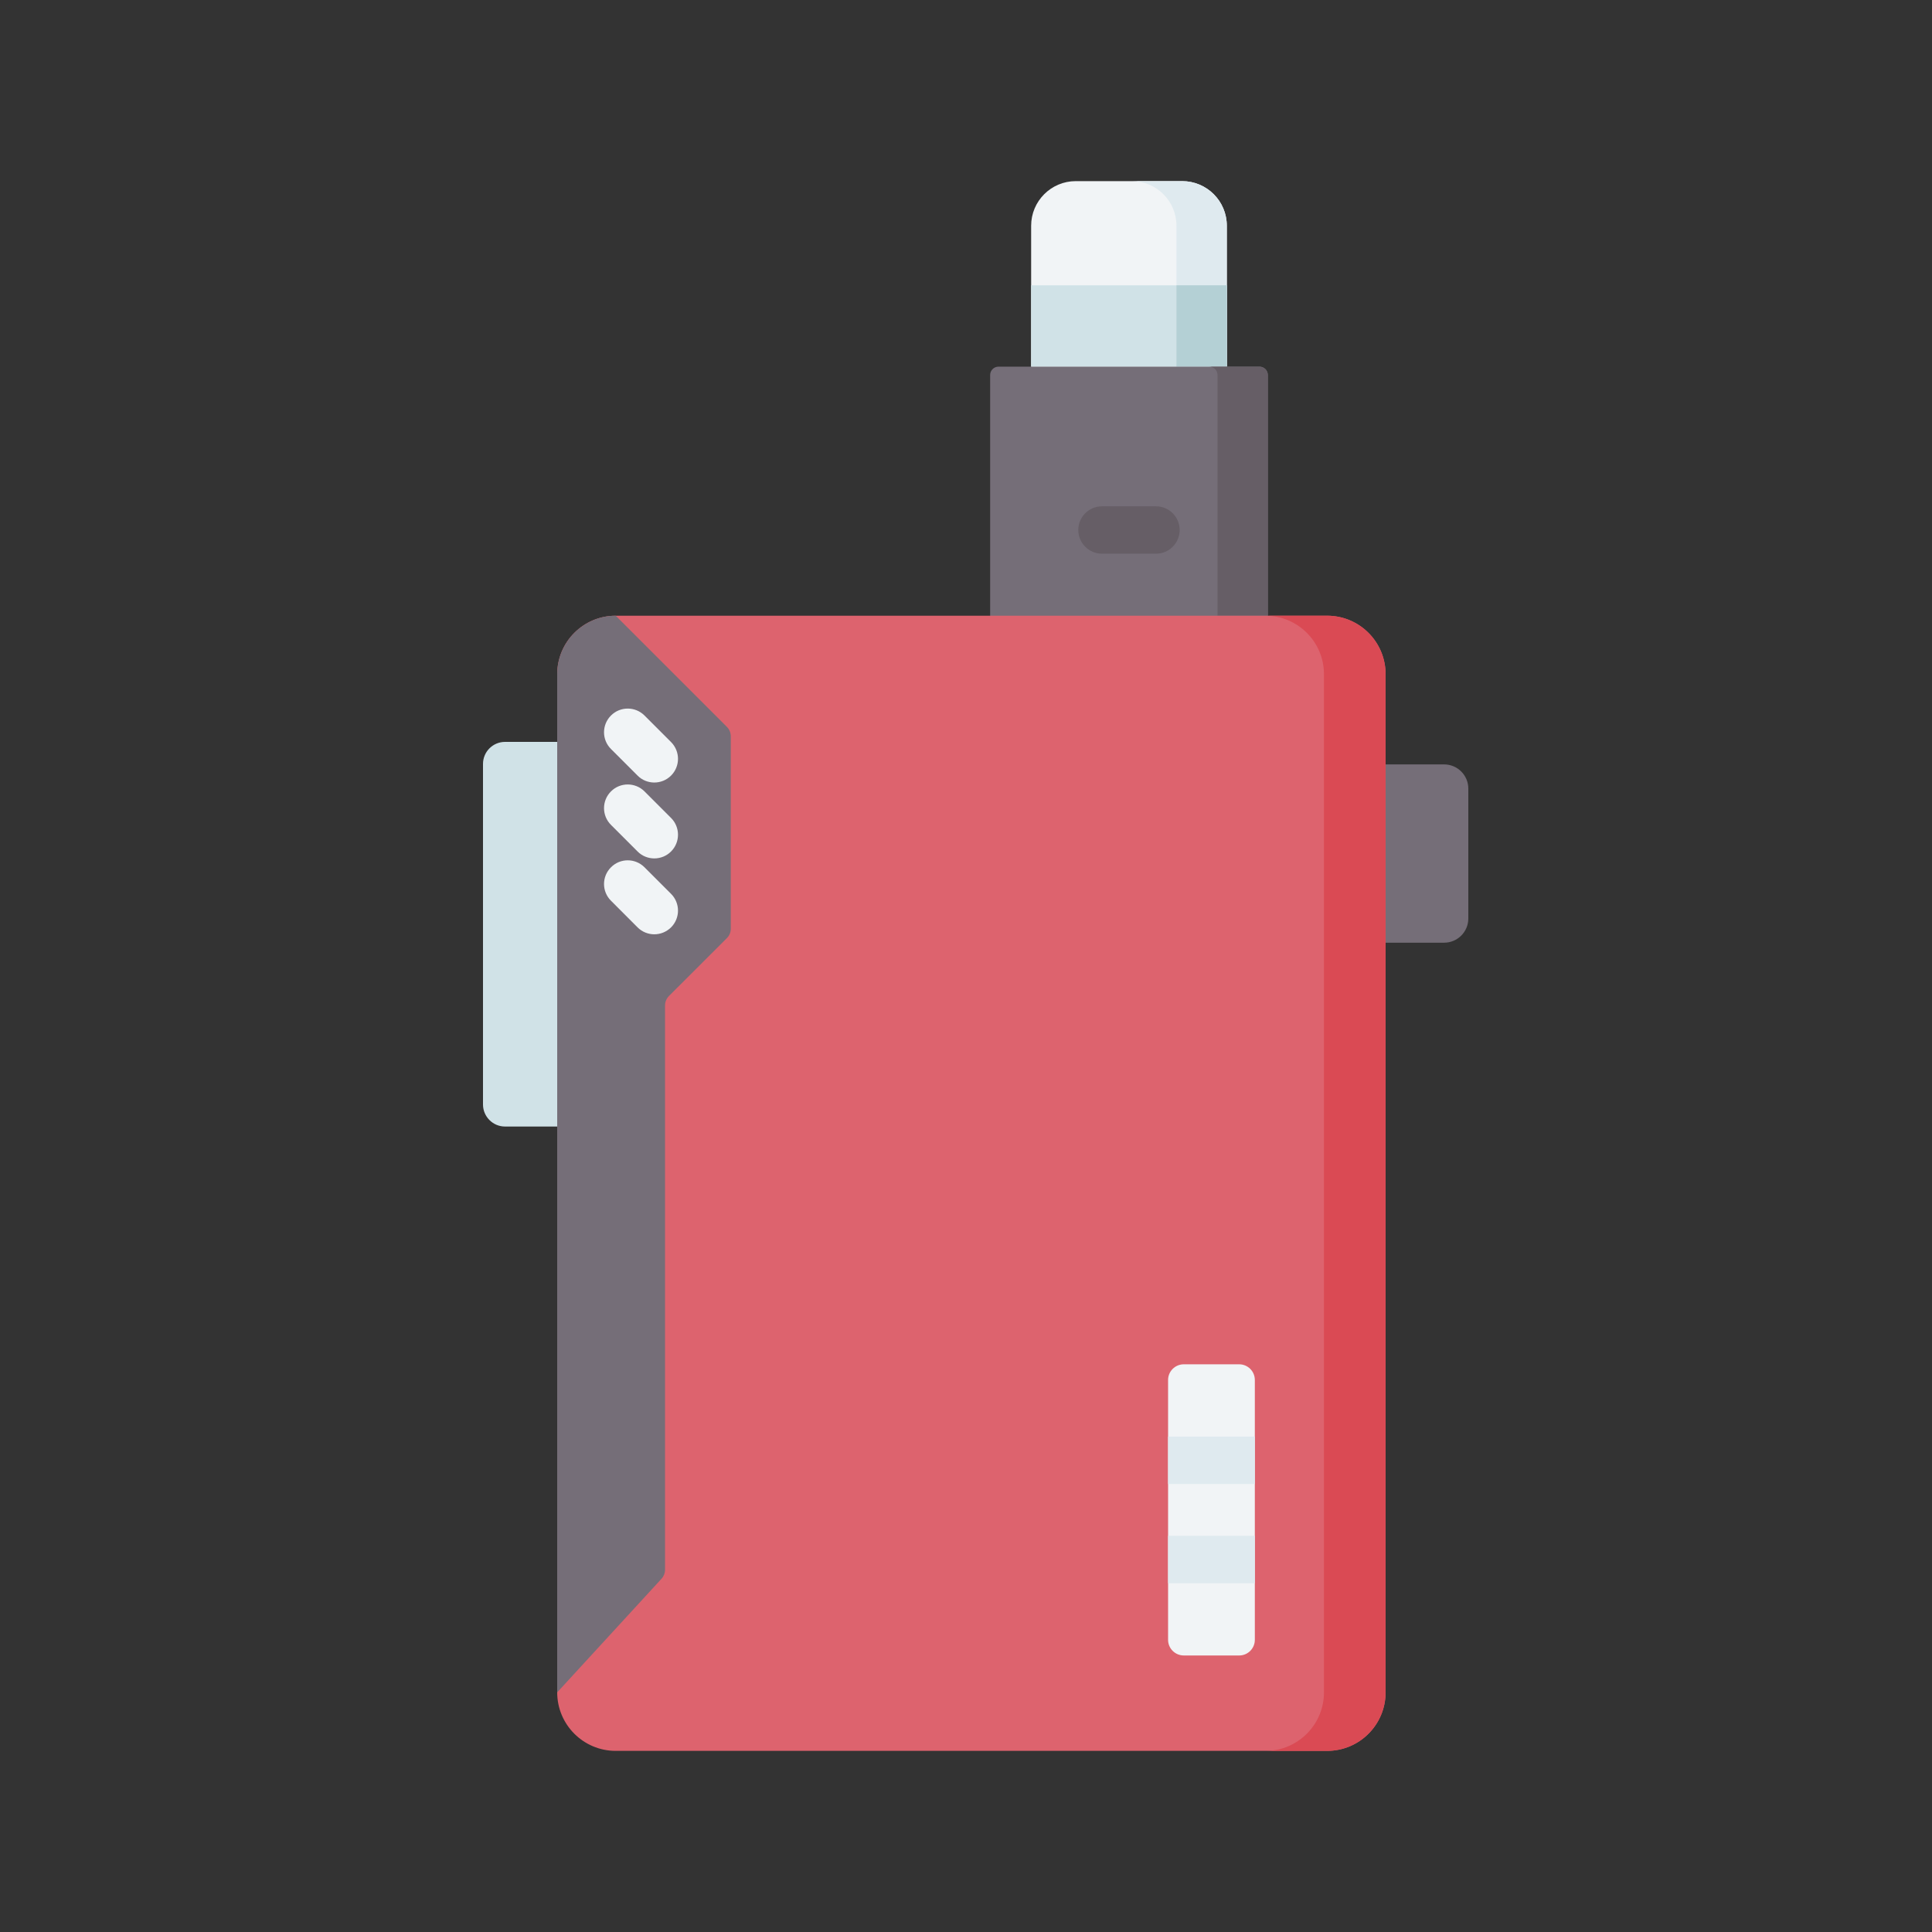 <svg width="32" height="32" viewBox="0 0 32 32" fill="none" xmlns="http://www.w3.org/2000/svg">
<rect x="0" y="0" width="32" height="32" fill="#333333" stroke="none"/>
<path d="M23.919 15.614H21.381V12.661H23.919C24.14 12.661 24.32 12.84 24.32 13.062V15.213C24.32 15.435 24.14 15.614 23.919 15.614Z" fill="#756E78"/>
<path d="M19.58 3H17.818C17.41 3 17.079 3.331 17.079 3.739V7.119H20.32V3.739C20.32 3.331 19.989 3 19.58 3Z" fill="#F1F4F6"/>
<path d="M19.58 3H18.747C19.155 3 19.486 3.331 19.486 3.739V6.072H20.32V3.739C20.32 3.331 19.989 3 19.58 3Z" fill="#DFEAEF"/>
<path d="M17.079 4.726H20.32V6.073H17.079V4.726Z" fill="#D0E2E7"/>
<path d="M19.486 4.726H20.32V6.073H19.486V4.726Z" fill="#B4D0D5"/>
<path d="M20.999 11.244H16.4V6.211C16.4 6.135 16.462 6.073 16.538 6.073H20.86C20.937 6.073 20.999 6.134 20.999 6.211V11.244Z" fill="#756E78"/>
<path d="M20.86 6.073H20.027C20.104 6.073 20.166 6.134 20.166 6.211V10.198H20.999V6.211C20.999 6.134 20.937 6.073 20.86 6.073Z" fill="#665E66"/>
<path d="M19.147 9.171H18.252C18.036 9.171 17.86 8.995 17.86 8.778C17.86 8.562 18.036 8.386 18.252 8.386H19.147C19.363 8.386 19.539 8.562 19.539 8.778C19.539 8.995 19.363 9.171 19.147 9.171Z" fill="#665E66"/>
<path d="M21.981 29H10.198C9.663 29 9.229 28.566 9.229 28.031V11.167C9.229 10.632 9.663 10.198 10.198 10.198H21.981C22.517 10.198 22.95 10.632 22.95 11.167V28.031C22.95 28.566 22.517 29 21.981 29Z" fill="#DD636E"/>
<path d="M21.981 10.198H20.96C21.495 10.198 21.929 10.632 21.929 11.167V28.031C21.929 28.566 21.495 29 20.96 29H21.981C22.517 29 22.95 28.566 22.95 28.031V11.167C22.95 10.632 22.517 10.198 21.981 10.198Z" fill="#DA4A54"/>
<path d="M10.275 18.659H8.365C8.164 18.659 8 18.495 8 18.294V12.653C8 12.451 8.164 12.288 8.365 12.288H10.275V18.659Z" fill="#D0E2E7"/>
<path d="M11.079 16.498L12.04 15.538C12.081 15.497 12.104 15.441 12.104 15.382V12.196C12.104 12.137 12.081 12.081 12.04 12.04L10.198 10.198C9.663 10.198 9.229 10.632 9.229 11.167V28.031L10.957 26.149C10.994 26.109 11.015 26.056 11.015 26V16.654C11.015 16.596 11.038 16.54 11.079 16.498Z" fill="#756E78"/>
<path d="M10.837 12.961C10.737 12.961 10.636 12.923 10.56 12.846L10.12 12.406C9.966 12.253 9.966 12.005 10.12 11.851C10.273 11.698 10.521 11.698 10.675 11.851L11.115 12.291C11.268 12.445 11.268 12.693 11.115 12.846C11.038 12.923 10.938 12.961 10.837 12.961Z" fill="#F1F4F6"/>
<path d="M10.837 14.218C10.737 14.218 10.636 14.18 10.56 14.103L10.12 13.663C9.966 13.51 9.966 13.261 10.12 13.108C10.273 12.955 10.521 12.955 10.675 13.108L11.115 13.548C11.268 13.701 11.268 13.95 11.115 14.103C11.038 14.18 10.938 14.218 10.837 14.218Z" fill="#F1F4F6"/>
<path d="M10.837 15.475C10.737 15.475 10.636 15.436 10.56 15.36L10.12 14.919C9.966 14.766 9.966 14.518 10.12 14.365C10.273 14.211 10.521 14.211 10.675 14.365L11.115 14.805C11.268 14.958 11.268 15.207 11.115 15.36C11.038 15.436 10.938 15.475 10.837 15.475Z" fill="#F1F4F6"/>
<path d="M20.784 22.857V27.16C20.784 27.304 20.668 27.42 20.524 27.42H19.608C19.464 27.42 19.347 27.304 19.347 27.16V22.857C19.347 22.713 19.464 22.597 19.608 22.597H20.524C20.668 22.597 20.784 22.713 20.784 22.857Z" fill="#F1F4F6"/>
<path d="M19.347 25.438H20.784V26.223H19.347V25.438Z" fill="#DFEAEF"/>
<path d="M19.347 23.795H20.784V24.579H19.347V23.795Z" fill="#DFEAEF"/>
</svg>
